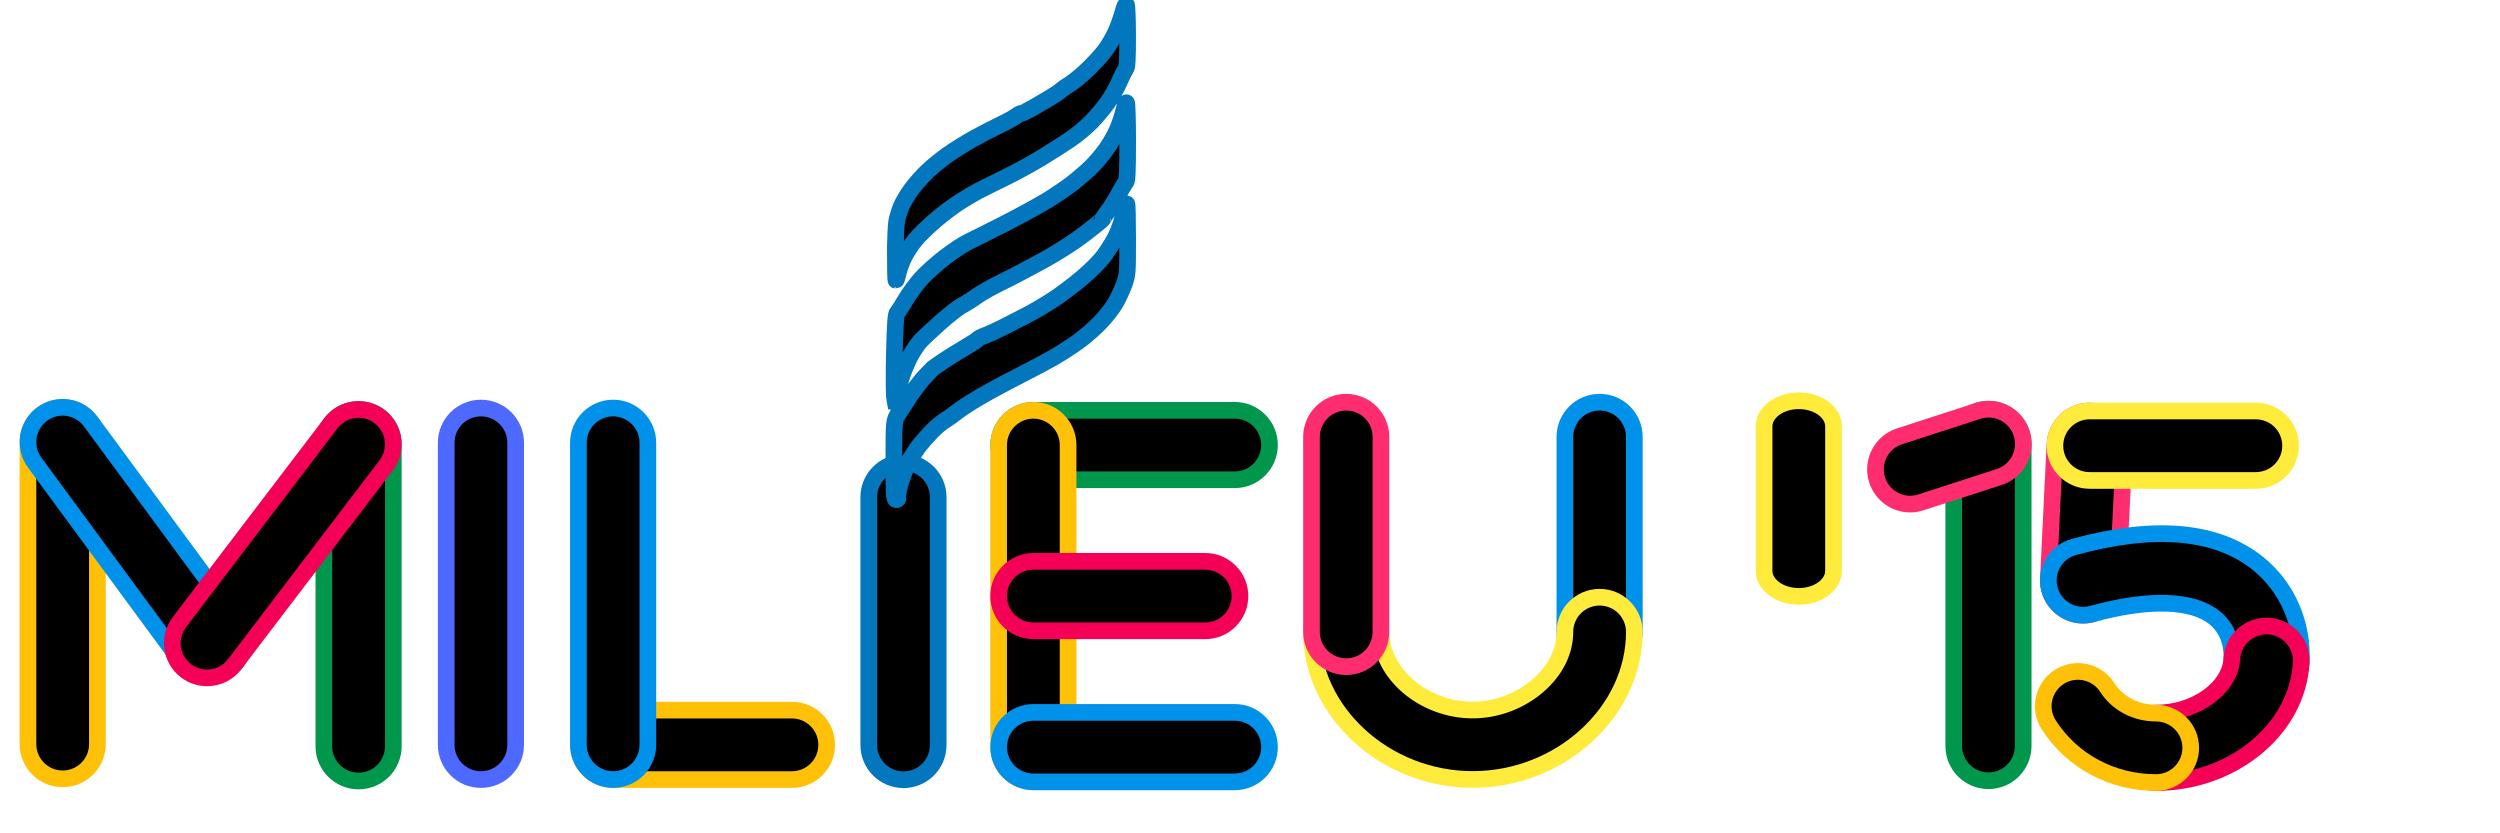 <?xml version="1.0" encoding="UTF-8" standalone="no"?>
<svg
   xmlns:dc="http://purl.org/dc/elements/1.1/"
   xmlns:cc="http://creativecommons.org/ns#"
   xmlns:rdf="http://www.w3.org/1999/02/22-rdf-syntax-ns#"
   xmlns:svg="http://www.w3.org/2000/svg"
   xmlns="http://www.w3.org/2000/svg"
   xmlns:sodipodi="http://sodipodi.sourceforge.net/DTD/sodipodi-0.dtd"
   xmlns:inkscape="http://www.inkscape.org/namespaces/inkscape"
   version="1.1"
   width="100%"
   height="100%"
   viewBox="0 0 1800 600"
   preserveAspectRatio="xMinYMin meet"
   id="svg6325"
   inkscape:version="0.48.4 r9939"
   sodipodi:docname="logo.svg">
  <defs
     id="defs32" />
  <sodipodi:namedview
     pagecolor="#ffffff"
     bordercolor="#666666"
     borderopacity="1"
     objecttolerance="10"
     gridtolerance="10"
     guidetolerance="10"
     inkscape:pageopacity="0"
     inkscape:pageshadow="2"
     inkscape:window-width="1333"
     inkscape:window-height="742"
     id="namedview30"
     showgrid="false"
     inkscape:zoom="0.30052038"
     inkscape:cx="988.46999"
     inkscape:cy="278.62122"
     inkscape:window-x="33"
     inkscape:window-y="0"
     inkscape:window-maximized="1"
     inkscape:current-layer="svg6325" />
  <g
     id="g4355">
    <path
       d="m 889.022,345.424 -145,0 c -13.807,0 -25,-11.193 -25,-25 0,-13.807 11.193,-25 25,-25 l 145,0 c 13.807,0 25,11.193 25,25 0,13.807 -11.193,25 -25,25"
       id="path22"
       style="stroke:#00964c;stroke-width:12px;stroke-opacity:1"
       inkscape:connector-curvature="0" />
    <path
       d="m 744.022,562.924 c -13.808,0 -25,-11.193 -25,-25 l 0,-217.5 c 0,-13.807 11.193,-25 25,-25 13.807,0 25,11.193 25,25 l 0,217.5 c 0,13.807 -11.193,25 -25,25"
       id="path21"
       style="stroke:#ffc107;stroke-width:12px"
       inkscape:connector-curvature="0" />
    <path
       d="m 867.772,454.174 -123.75,0 c -13.807,0 -25,-11.193 -25,-25 0,-13.807 11.193,-25 25,-25 l 123.75,0 c 13.807,0 25,11.193 25,25 0,13.807 -11.193,25 -25,25"
       id="path20"
       style="stroke:#f50057;stroke-width:12px"
       inkscape:connector-curvature="0" />
    <path
       d="m 889.022,562.924 -145,0 c -13.807,0 -25,-11.193 -25,-25 0,-13.807 11.193,-25 25,-25 l 145,0 c 13.807,0 25,11.193 25,25 0,13.807 -11.193,25 -25,25"
       id="path23"
       style="stroke:#0091ea;stroke-width:12px"
       inkscape:connector-curvature="0" />
    <path
       d="m 258.178,562.324 c -13.807,0 -25,-11.193 -25,-25 l 0,-217.5 c 0,-13.807 11.193,-25 25,-25 13.807,0 25,11.193 25,25 l 0,217.5 c 0,13.807 -11.193,25 -25,25"
       id="path19"
       style="stroke:#00964c;stroke-width:12px;stroke-opacity:1"
       inkscape:connector-curvature="0" />
    <path
       d="m 45.127,560.768 c -13.807,0 -25,-11.193 -25,-25 l 0,-217.5 c 0,-13.807 11.193,-25 25,-25 13.807,0 25,11.193 25,25 l 0,217.5 c 0,13.807 -11.193,25 -25,25"
       id="path18"
       style="stroke:#ffc107;stroke-width:12px"
       inkscape:connector-curvature="0" />
    <path
       d="m 150.534,486.514 c -7.68,0 -15.256,-3.525 -20.156,-10.185 L 24.99,333.084 c -8.181,-11.123 -5.799,-26.771 5.321,-34.953 11.124,-8.182 26.77,-5.801 34.952,5.321 l 105.388,143.244 c 8.182,11.123 5.799,26.771 -5.321,34.953 -4.461,3.283 -9.652,4.865 -14.796,4.865"
       id="path17"
       style="stroke:#0091ea;stroke-width:12px"
       inkscape:connector-curvature="0" />
    <path
       d="m 149.052,488.069 c -5.282,0 -10.604,-1.666 -15.13,-5.114 -10.984,-8.365 -13.106,-24.052 -4.74,-35.036 l 109.109,-143.244 c 8.364,-10.986 24.051,-13.106 35.036,-4.74 10.982,8.366 13.105,24.052 4.739,35.036 L 168.958,478.216 c -4.919,6.459 -12.37,9.854 -19.906,9.854"
       id="path16"
       style="stroke:#f50057;stroke-width:12px"
       inkscape:connector-curvature="0" />
    <path
       d="m 346.267,561.289 c -13.807,0 -25,-11.193 -25,-25 l 0,-217.5 c 0,-13.807 11.193,-25 25,-25 13.807,0 25,11.193 25,25 l 0,217.5 c 0,13.807 -11.193,25 -25,25"
       id="path15"
       style="stroke:#4d69ff;stroke-width:12px"
       inkscape:connector-curvature="0" />
    <path
       d="m 570.196,561.289 -128.75,0 c -13.807,0 -25,-11.193 -25,-25 0,-13.807 11.193,-25 25,-25 l 128.75,0 c 13.807,0 25,11.193 25,25 0,13.807 -11.193,25 -25,25"
       id="path14"
       style="stroke:#ffc107;stroke-width:12px"
       inkscape:connector-curvature="0" />
    <path
       d="m 441.446,561.289 c -13.807,0 -25,-11.193 -25,-25 l 0,-217.5 c 0,-13.807 11.193,-25 25,-25 13.807,0 25,11.193 25,25 l 0,217.5 c 0,13.807 -11.193,25 -25,25"
       id="path13"
       style="stroke:#0091ea;stroke-width:12px"
       inkscape:connector-curvature="0" />
    <path
       d="m 1151.718,479.996 c -13.807,0 -25,-11.193 -25,-25 l 0,-140.417 c 0,-13.807 11.193,-25 25,-25 13.807,0 25,11.192 25,25 l 0,140.417 c 0,13.807 -11.193,25 -25,25"
       id="path12"
       style="stroke:#0091ea;stroke-width:12px"
       inkscape:connector-curvature="0" />
    <path
       d="m 1060.328,561.221 c -62.911,0 -116.06,-48.645 -116.06,-106.225 0,-13.807 11.193,-25 25,-25 13.807,0 25,11.193 25,25 0,29.951 30.87,56.225 66.06,56.225 17.038,0 34.211,-6.435 47.116,-17.656 12.43,-10.807 19.274,-24.505 19.274,-38.569 0,-13.807 11.193,-25 25,-25 13.807,0 25,11.193 25,25 0,57.58 -53.3,106.225 -116.39,106.225"
       id="path11"
       style="stroke:#ffeb3b;stroke-width:12px"
       inkscape:connector-curvature="0" />
    <path
       d="m 969.268,479.996 c -13.808,0 -25,-11.193 -25,-25 l 0,-140.417 c 0,-13.807 11.192,-25 25,-25 13.807,0 25,11.192 25,25 l 0,140.417 c 0,13.807 -11.193,25 -25,25"
       id="path10"
       style="stroke:#ff2d6f;stroke-width:12px"
       inkscape:connector-curvature="0" />
    <path
       d="m 1431.688,562.126 c -13.807,0 -25,-11.193 -25,-25 l 0,-217.5 c 0,-13.807 11.193,-25 25,-25 13.807,0 25,11.193 25,25 l 0,217.5 c 0,13.807 -11.193,25 -25,25"
       id="path9"
       style="stroke:#00964c;stroke-width:12px;stroke-opacity:1"
       inkscape:connector-curvature="0" />
    <path
       d="m 1375.333,362.948 c -10.544,0 -20.346,-6.724 -23.776,-17.294 -4.259,-13.134 2.935,-27.234 16.067,-31.494 l 56.468,-18.316 c 13.133,-4.263 27.234,2.935 31.494,16.067 4.26,13.134 -2.934,27.234 -16.067,31.494 l -56.468,18.316 c -2.561,0.831 -5.162,1.226 -7.718,1.226"
       id="path8"
       style="stroke:#ff2d6f;stroke-width:12px"
       inkscape:connector-curvature="0" />
    <path
       d="m 1499.817,442.935 c -0.412,0 -0.824,-0.01 -1.24,-0.029 -13.79,-0.674 -24.424,-12.399 -23.751,-26.191 l 4.736,-97.015 c 0.674,-13.79 12.402,-24.419 26.19,-23.751 13.79,0.674 24.424,12.399 23.751,26.19 l -4.736,97.016 c -0.654,13.374 -11.704,23.78 -24.95,23.78"
       id="path7"
       style="stroke:#ff2d6f;stroke-width:12px"
       inkscape:connector-curvature="0" />
    <path
       d="m 1624.22,345.92 -119.688,0 c -13.807,0 -25,-11.193 -25,-25 0,-13.807 11.193,-25 25,-25 l 119.688,0 c 13.807,0 25,11.193 25,25 0,13.807 -11.193,25 -25,25"
       id="path6"
       style="stroke:#ffeb3b;stroke-width:12px"
       inkscape:connector-curvature="0" />
    <path
       d="m 1631.919,500.738 c -0.49,0 -0.98,-0.015 -1.476,-0.044 -13.783,-0.802 -24.306,-12.626 -23.504,-26.409 0.253,-4.36 0.109,-19.371 -12.394,-29.499 -15.992,-12.954 -47.295,-13.928 -88.146,-2.739 -13.31,3.645 -27.067,-4.192 -30.715,-17.51 -3.646,-13.316 4.192,-27.067 17.51,-30.715 58.451,-16.008 103.139,-11.931 132.821,12.11 20.921,16.945 32.447,43.583 30.837,71.256 -0.772,13.289 -11.791,23.549 -24.934,23.549"
       id="path5"
       style="stroke:#0091ea;stroke-width:12px"
       inkscape:connector-curvature="0" />
    <path
       d="m 1552.32,563.438 c -13.807,0 -25,-11.193 -25,-25 0,-13.807 11.193,-25 25,-25 28.369,0 53.381,-17.931 54.617,-39.155 0.804,-13.785 12.651,-24.325 26.411,-23.504 13.785,0.804 24.308,12.629 23.504,26.411 -1.395,23.956 -13.591,46.153 -34.34,62.499 -19.439,15.315 -44.367,23.749 -70.192,23.749"
       id="path4"
       style="stroke:#f50057;stroke-width:12px"
       inkscape:connector-curvature="0" />
    <path
       d="m 1552.32,563.438 c -31.649,0 -60.513,-15.51 -77.211,-41.49 -7.464,-11.615 -4.1,-27.082 7.515,-34.549 11.615,-7.463 27.082,-4.1 34.549,7.515 7.454,11.599 20.593,18.524 35.148,18.524 13.807,0 25,11.193 25,25 0,13.807 -11.193,25 -25,25"
       id="path24"
       style="stroke:#ffc107;stroke-width:12px"
       inkscape:connector-curvature="0" />
    <path
       d="m 1295.136,429.402 c -13.807,0 -25,-8.279 -25,-18.493 l 0,-103.869 c 0,-10.214 11.193,-18.493 25,-18.493 13.807,0 25,8.279 25,18.493 l 0,103.869 c 0,10.214 -11.193,18.493 -25,18.493"
       id="path3"
       style="stroke:#ffeb3b;stroke-width:12px"
       inkscape:connector-curvature="0" />
    <path
       d="m 650.5,333 c -13.807,0 -25,11.193 -25,25 l 0,38 0,102.406 0,38 c 0,13.807 11.193,25 25,25 13.807,0 25,-11.193 25,-25 l 0,-38 0,-102.406 0,-38 c 0,-13.807 -11.193,-25 -25,-25 z"
       id="path2"
       style="stroke:#0277bd;stroke-width:12px"
       inkscape:connector-curvature="0" />
    <path
       d="m 643.583,331.217 c 0,-28.506 0,-28.506 3.523,-33.831 1.938,-2.929 5.775,-8.759 8.527,-12.956 2.752,-4.197 7.325,-10.113 10.162,-13.147 2.837,-3.034 5.509,-5.823 5.939,-6.198 0.429,-0.374 3.858,-2.744 7.619,-5.265 3.761,-2.521 10.714,-6.846 15.451,-9.611 4.737,-2.765 8.932,-5.489 9.322,-6.053 0.39,-0.565 2.77,-1.767 5.289,-2.672 2.519,-0.905 8.74,-3.761 13.824,-6.346 5.084,-2.585 12.795,-6.546 17.135,-8.802 4.34,-2.256 12.385,-7.02 17.878,-10.586 5.493,-3.566 14.853,-10.612 20.801,-15.658 5.947,-5.046 12.925,-12.012 15.505,-15.48 2.581,-3.468 6.354,-9.456 8.385,-13.305 2.031,-3.85 4.606,-10.799 5.723,-15.443 1.117,-4.644 2.305,-8.685 2.64,-8.982 0.336,-0.296 0.61,11.05 0.61,25.214 0,25.119 -0.067,25.932 -2.711,33.056 -1.491,4.017 -4.33,10.067 -6.308,13.444 -1.978,3.378 -6.835,9.513 -10.793,13.633 -3.958,4.121 -10.943,10.218 -15.523,13.549 -4.58,3.331 -12.588,8.514 -17.796,11.518 -5.208,3.003 -16.57,9.043 -25.25,13.42 -8.68,4.378 -21.226,11.147 -27.88,15.042 -6.654,3.895 -14.147,8.747 -16.651,10.781 -2.504,2.035 -6.432,4.83 -8.729,6.211 -2.298,1.382 -6.451,4.856 -9.231,7.72 -2.779,2.865 -6.737,7.32 -8.796,9.9 -2.059,2.58 -5.479,7.806 -7.601,11.612 -2.122,3.806 -4.991,10.971 -6.376,15.922 -1.385,4.951 -2.245,9.66 -1.913,10.465 0.383,0.926 -0.016,1.442 -1.086,1.407 -1.515,-0.05 -1.691,-3.022 -1.691,-28.561 z m 0.551,-44.187 c -0.48,-2.664 -0.567,-17.365 -0.192,-32.668 0.522,-21.32 1.015,-28.17 2.109,-29.303 0.785,-0.814 3.505,-5.023 6.043,-9.355 2.539,-4.332 7.596,-11.188 11.24,-15.236 3.643,-4.048 11.46,-11.033 17.372,-15.522 5.911,-4.489 13.351,-9.382 16.534,-10.873 3.183,-1.491 14.681,-7.239 25.553,-12.772 10.871,-5.534 24.881,-13.18 31.133,-16.992 6.252,-3.812 14.711,-9.578 18.799,-12.812 4.087,-3.235 9.91,-8.305 12.939,-11.267 3.029,-2.962 7.814,-8.596 10.634,-12.52 2.819,-3.924 6.49,-10.34 8.157,-14.258 1.667,-3.918 3.629,-9.703 4.361,-12.857 0.732,-3.154 1.729,-6.133 2.216,-6.62 0.487,-0.487 0.886,11.955 0.886,27.648 0,21.996 -0.311,28.815 -1.357,29.762 -0.746,0.675 -3.056,4.464 -5.132,8.419 -2.076,3.955 -5.49,9.417 -7.586,12.137 -2.096,2.72 -3.811,5.272 -3.811,5.67 0,0.399 -5.8,5.169 -12.888,10.602 -8.358,6.406 -19.174,13.329 -30.773,19.7 -9.837,5.402 -23.173,12.375 -29.636,15.496 -6.463,3.12 -14.356,7.573 -17.541,9.895 -3.185,2.322 -7.806,5.238 -10.27,6.481 -2.464,1.243 -9.484,6.688 -15.6,12.101 -6.116,5.412 -12.69,11.564 -14.609,13.67 -1.919,2.106 -5.069,6.726 -7,10.267 -1.931,3.541 -4.743,10.08 -6.25,14.533 -1.507,4.453 -3.126,11.116 -3.598,14.809 -0.858,6.713 -0.858,6.713 -1.732,1.869 z m 0.507,-103.752 c 0.004,-10.196 0.436,-20.908 0.961,-23.804 0.525,-2.896 1.969,-7.705 3.209,-10.687 1.24,-2.982 4.526,-8.532 7.302,-12.334 2.776,-3.802 8.032,-9.733 11.679,-13.182 3.647,-3.448 10.226,-8.807 14.62,-11.909 4.394,-3.102 12.487,-8.161 17.984,-11.243 5.497,-3.082 14.091,-7.548 19.098,-9.925 5.007,-2.376 10.406,-5.303 12,-6.504 1.593,-1.201 3.415,-2.17 4.048,-2.154 0.633,0.016 3.992,-1.581 7.464,-3.548 3.472,-1.967 9.153,-5.282 12.625,-7.367 3.472,-2.085 7.133,-4.565 8.137,-5.511 1.003,-0.946 3.907,-2.963 6.453,-4.483 2.546,-1.519 8.275,-6.231 12.731,-10.471 4.456,-4.24 10.173,-10.489 12.705,-13.888 2.532,-3.399 6.035,-9.404 7.784,-13.346 1.75,-3.942 3.99,-10.227 4.979,-13.967 1.106,-4.181 2.119,-6.327 2.632,-5.571 0.458,0.676 0.841,10.992 0.849,22.924 0.013,17.077 -0.298,22.096 -1.46,23.576 -0.812,1.034 -2.936,5.286 -4.721,9.448 -1.785,4.162 -5.526,10.743 -8.315,14.624 -2.789,3.881 -8.003,10.077 -11.587,13.771 -3.584,3.693 -10.422,9.375 -15.196,12.626 -4.774,3.251 -14.361,9.356 -21.304,13.567 -6.944,4.211 -18.78,10.646 -26.302,14.301 -7.522,3.654 -16.044,7.899 -18.938,9.433 -2.893,1.534 -8.811,5.033 -13.151,7.777 -4.34,2.743 -12.318,8.782 -17.73,13.42 -5.412,4.638 -11.93,11.03 -14.486,14.205 -2.556,3.175 -6.005,8.478 -7.664,11.785 -1.659,3.307 -3.577,8.486 -4.263,11.509 -0.686,3.023 -1.45,5.49 -1.698,5.482 -0.248,-0.008 -0.449,-8.357 -0.445,-18.553 z"
       id="path1"
       style="stroke:#0277bd;stroke-width:12px"
       inkscape:connector-curvature="0" />
  </g>
  <script
     type="text/javascript"
     id="script28">

for(var i=1; i&lt;=24;i++){
var path = document.querySelector('#path' +i);
var length = path.getTotalLength();
// Clear any previous transition
path.style.transition = path.style.WebkitTransition =
  'none';
// Set up the starting positions
path.style.strokeDasharray = length + ' ' + length;
path.style.strokeDashoffset = length;

path.style.fillOpacity=0;
// Trigger a layout so styles are calculated &amp; the browser
// picks up the starting position before animating
path.getBoundingClientRect();
// Define our transition
path.style.transition = path.style.WebkitTransition =
  'all 10s ease-in-out ';
// Go!
path.style.strokeDashoffset = '0';
path.style.fillOpacity=1;
}
        

</script>
</svg>
